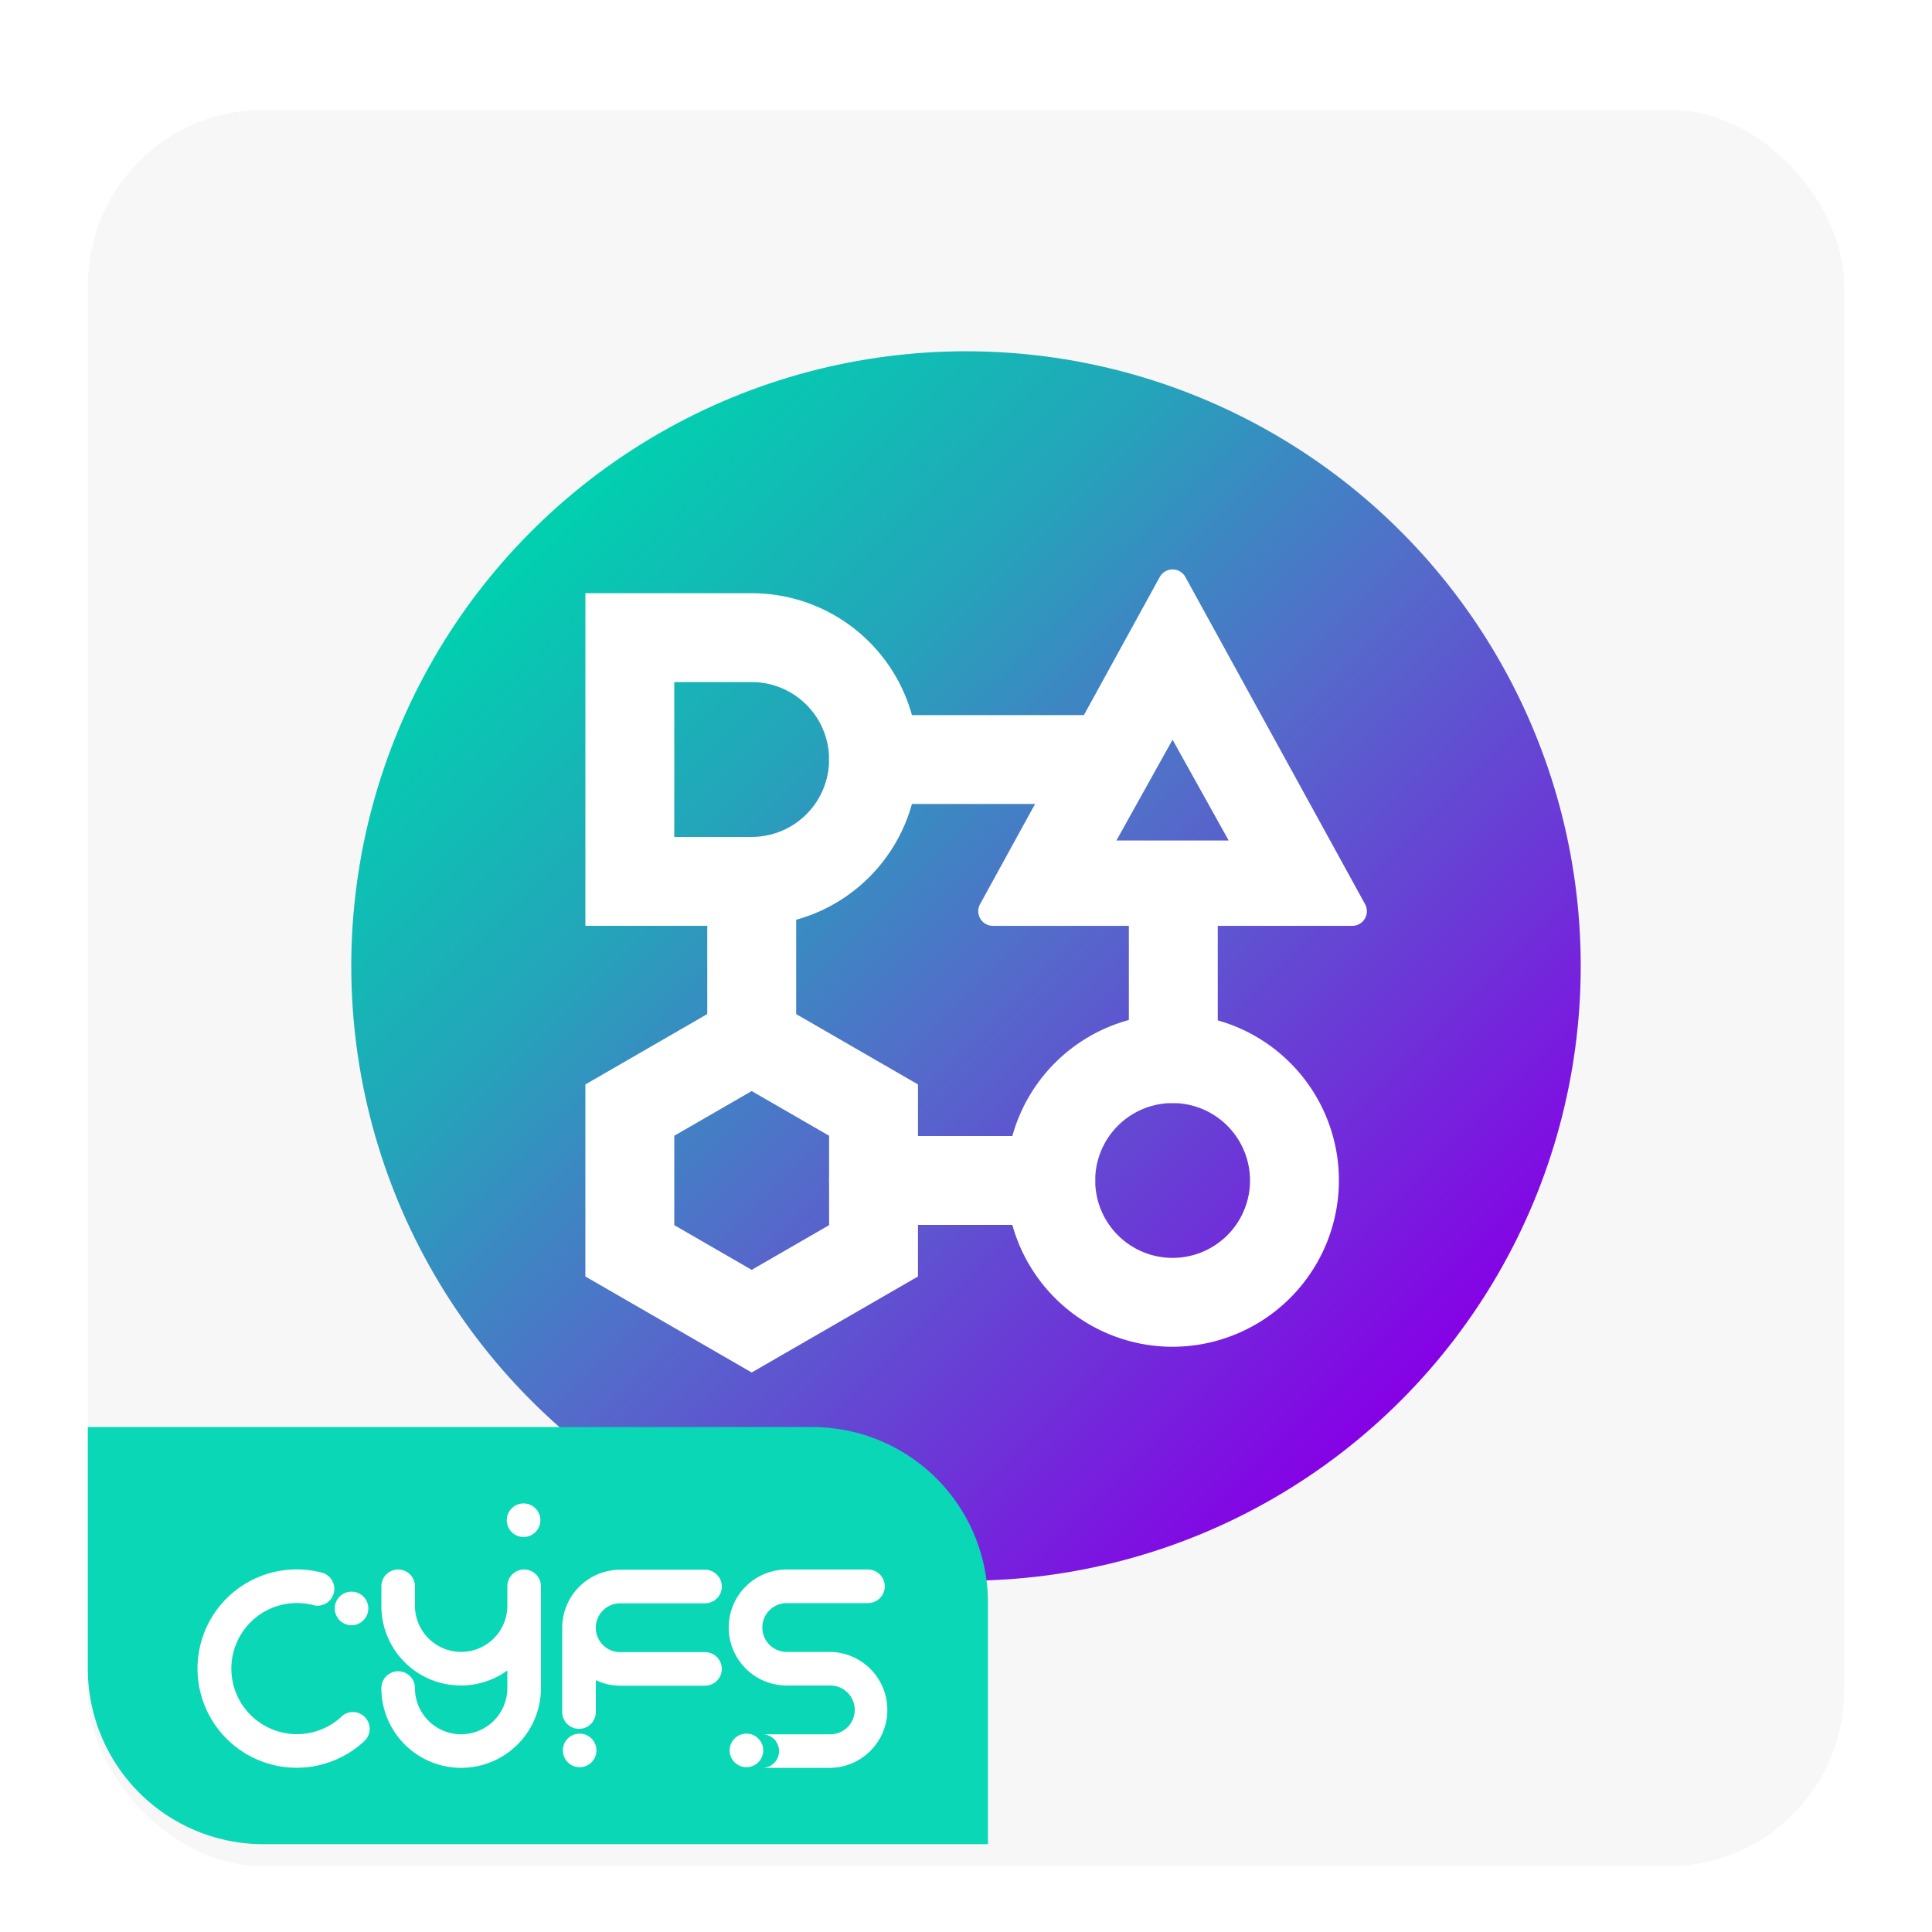 <svg xmlns="http://www.w3.org/2000/svg" xmlns:xlink="http://www.w3.org/1999/xlink" width="88" height="88" viewBox="0 0 88 88"><defs><style>.a{fill:none;}.b{fill:#f7f7f7;}.c,.f{fill:#fff;}.d{fill:url(#c);}.e{fill:#0ad7b6;}.f{stroke:#000;stroke-miterlimit:10;stroke-width:0.672px;}.g{filter:url(#a);}</style><filter id="a" x="1" y="2" width="86" height="86" filterUnits="userSpaceOnUse"><feOffset dy="1" input="SourceAlpha"/><feGaussianBlur stdDeviation="1" result="b"/><feFlood flood-opacity="0.078"/><feComposite operator="in" in2="b"/><feComposite in="SourceGraphic"/></filter><linearGradient id="c" x1="0.146" y1="0.146" x2="0.854" y2="0.854" gradientUnits="objectBoundingBox"><stop offset="0" stop-color="#00d1af"/><stop offset="0.273" stop-color="#24a4ba"/><stop offset="0.528" stop-color="#546bca"/><stop offset="0.768" stop-color="#6c36d7"/><stop offset="1" stop-color="#8600e6"/></linearGradient></defs><g transform="translate(-893 -490)"><rect class="a" width="88" height="88" transform="translate(893 490)"/><g transform="translate(0 -229)"><g transform="translate(513 111)"><g class="g" transform="matrix(1, 0, 0, 1, 380, 608)"><rect class="b" width="80" height="80" rx="8" transform="translate(4 4)"/></g><g transform="translate(246 204)"><rect class="a" width="80" height="80" transform="translate(138 408)"/></g></g><g transform="translate(909.004 735.3)"><path class="c" d="M1623.72,759.517h-19.2a2.024,2.024,0,0,1-2.024-2.024V738.319a2.024,2.024,0,0,1,2.024-2.024h19.2a2.024,2.024,0,0,1,2.025,2.024v19.173A2.025,2.025,0,0,1,1623.72,759.517Zm-17.179-4.049H1621.7V740.344h-15.155Z" transform="translate(-1586.282 -720.024)"/><circle class="d" cx="28" cy="28" r="28" transform="translate(-0.004 -0.3)"/><path class="c" d="M1650.441,791.819a7.575,7.575,0,1,1,7.575-7.575A7.584,7.584,0,0,1,1650.441,791.819Zm0-11.1a3.526,3.526,0,1,0,3.526,3.526A3.531,3.531,0,0,0,1650.441,780.718Z" transform="translate(-1613.034 -746.776)"/><path class="c" d="M1593.615,734.993h-7.575v-15.15h7.575a7.575,7.575,0,0,1,0,15.15Zm-3.526-4.049h3.526a3.526,3.526,0,0,0,0-7.053h-3.526Z" transform="translate(-1575.381 -709.123)"/><path class="c" d="M1629.039,797.17h-8.072a2.024,2.024,0,0,1,0-4.049h8.072a2.024,2.024,0,0,1,0,4.049Z" transform="translate(-1597.182 -757.677)"/><path class="c" d="M1661.433,765.185a2.011,2.011,0,0,1-2.024-2v-7.964a2.025,2.025,0,0,1,4.049,0v7.964A2.011,2.011,0,0,1,1661.433,765.185Z" transform="translate(-1623.995 -731.243)"/><path class="c" d="M1604.517,764.008a2.024,2.024,0,0,1-2.024-2.024V754.77a2.024,2.024,0,1,1,4.049,0v7.213A2.025,2.025,0,0,1,1604.517,764.008Z" transform="translate(-1586.282 -730.924)"/><path class="c" d="M1593.615,790.689l-7.575-4.373v-8.747l7.575-4.374,7.575,4.374v8.747Zm-3.526-6.711,3.526,2.036,3.526-2.036v-4.072l-3.526-2.036-3.526,2.036Z" transform="translate(-1575.381 -744.474)"/><path class="c" d="M1631.065,740.344h-10.1a2.024,2.024,0,1,1,0-4.049h10.1a2.024,2.024,0,1,1,0,4.049Z" transform="translate(-1597.182 -720.024)"/><path class="c" d="M1656.7,731.87l-8.184-14.9a.667.667,0,0,0-1.169,0l-8.184,14.9a.667.667,0,0,0,.584.988h16.369A.667.667,0,0,0,1656.7,731.87Zm-11.325-2.9,2.556-4.591,2.556,4.591Z" transform="translate(-1610.527 -706.987)"/></g><g transform="translate(322 198)"><path class="e" d="M0,0H33a8,8,0,0,1,8,8V19a0,0,0,0,1,0,0H8a8,8,0,0,1-8-8V0A0,0,0,0,1,0,0Z" transform="translate(575 586)"/><g transform="translate(210 489.621)"><g transform="translate(370 99.858)"><g transform="translate(0 0)"><path class="c" d="M7259.48,2159.121h3.863a.765.765,0,0,0,0-1.53h-3.863a2.644,2.644,0,0,0-2.641,2.641v3.87a.765.765,0,0,0,1.529,0v-1.482a2.61,2.61,0,0,0,1.111.254h3.863a.765.765,0,0,0,0-1.53h-3.863a1.111,1.111,0,0,1,0-2.223Z" transform="translate(-7240.23 -2154.571)"/><path class="c" d="M7200.108,2157.591a.765.765,0,0,0-.765.765v.883a2.1,2.1,0,1,1-4.209,0v-.883a.764.764,0,1,0-1.529,0v.883a3.621,3.621,0,0,0,5.738,2.952v.8a2.1,2.1,0,0,1-4.209,0,.764.764,0,1,0-1.529,0,3.634,3.634,0,0,0,7.268,0v-4.636A.765.765,0,0,0,7200.108,2157.591Z" transform="translate(-7185.234 -2154.581)"/><path class="c" d="M7135.891,2164.308a2.986,2.986,0,1,1-1.288-5.1.765.765,0,1,0,.377-1.482,4.517,4.517,0,1,0,1.946,7.7.765.765,0,1,0-1.035-1.126Z" transform="translate(-7129.352 -2154.581)"/><circle class="c" cx="0.765" cy="0.765" r="0.765" transform="translate(14.083)"/><circle class="c" cx="0.765" cy="0.765" r="0.765" transform="translate(6.247 4.018)"/><path class="f" d="M7262.755,2213.773" transform="translate(-7245.34 -2203.4)"/><circle class="c" cx="0.765" cy="0.765" r="0.765" transform="translate(16.637 10.485)"/><circle class="c" cx="0.765" cy="0.765" r="0.765" transform="translate(24.234 10.485)"/><g transform="translate(24.193 3.011)"><path class="c" d="M7319.682,2161.344h-1.987a1.111,1.111,0,0,1,0-2.223h3.7a.765.765,0,0,0,0-1.53h-3.7a2.641,2.641,0,0,0,0,5.283h1.987a1.111,1.111,0,1,1,0,2.222H7316.6a.756.756,0,0,1,.286.062.765.765,0,0,1-.3,1.467h3.107a2.641,2.641,0,0,0-.009-5.281Z" transform="translate(-7315.054 -2157.591)"/></g></g></g></g></g></g></g></svg>